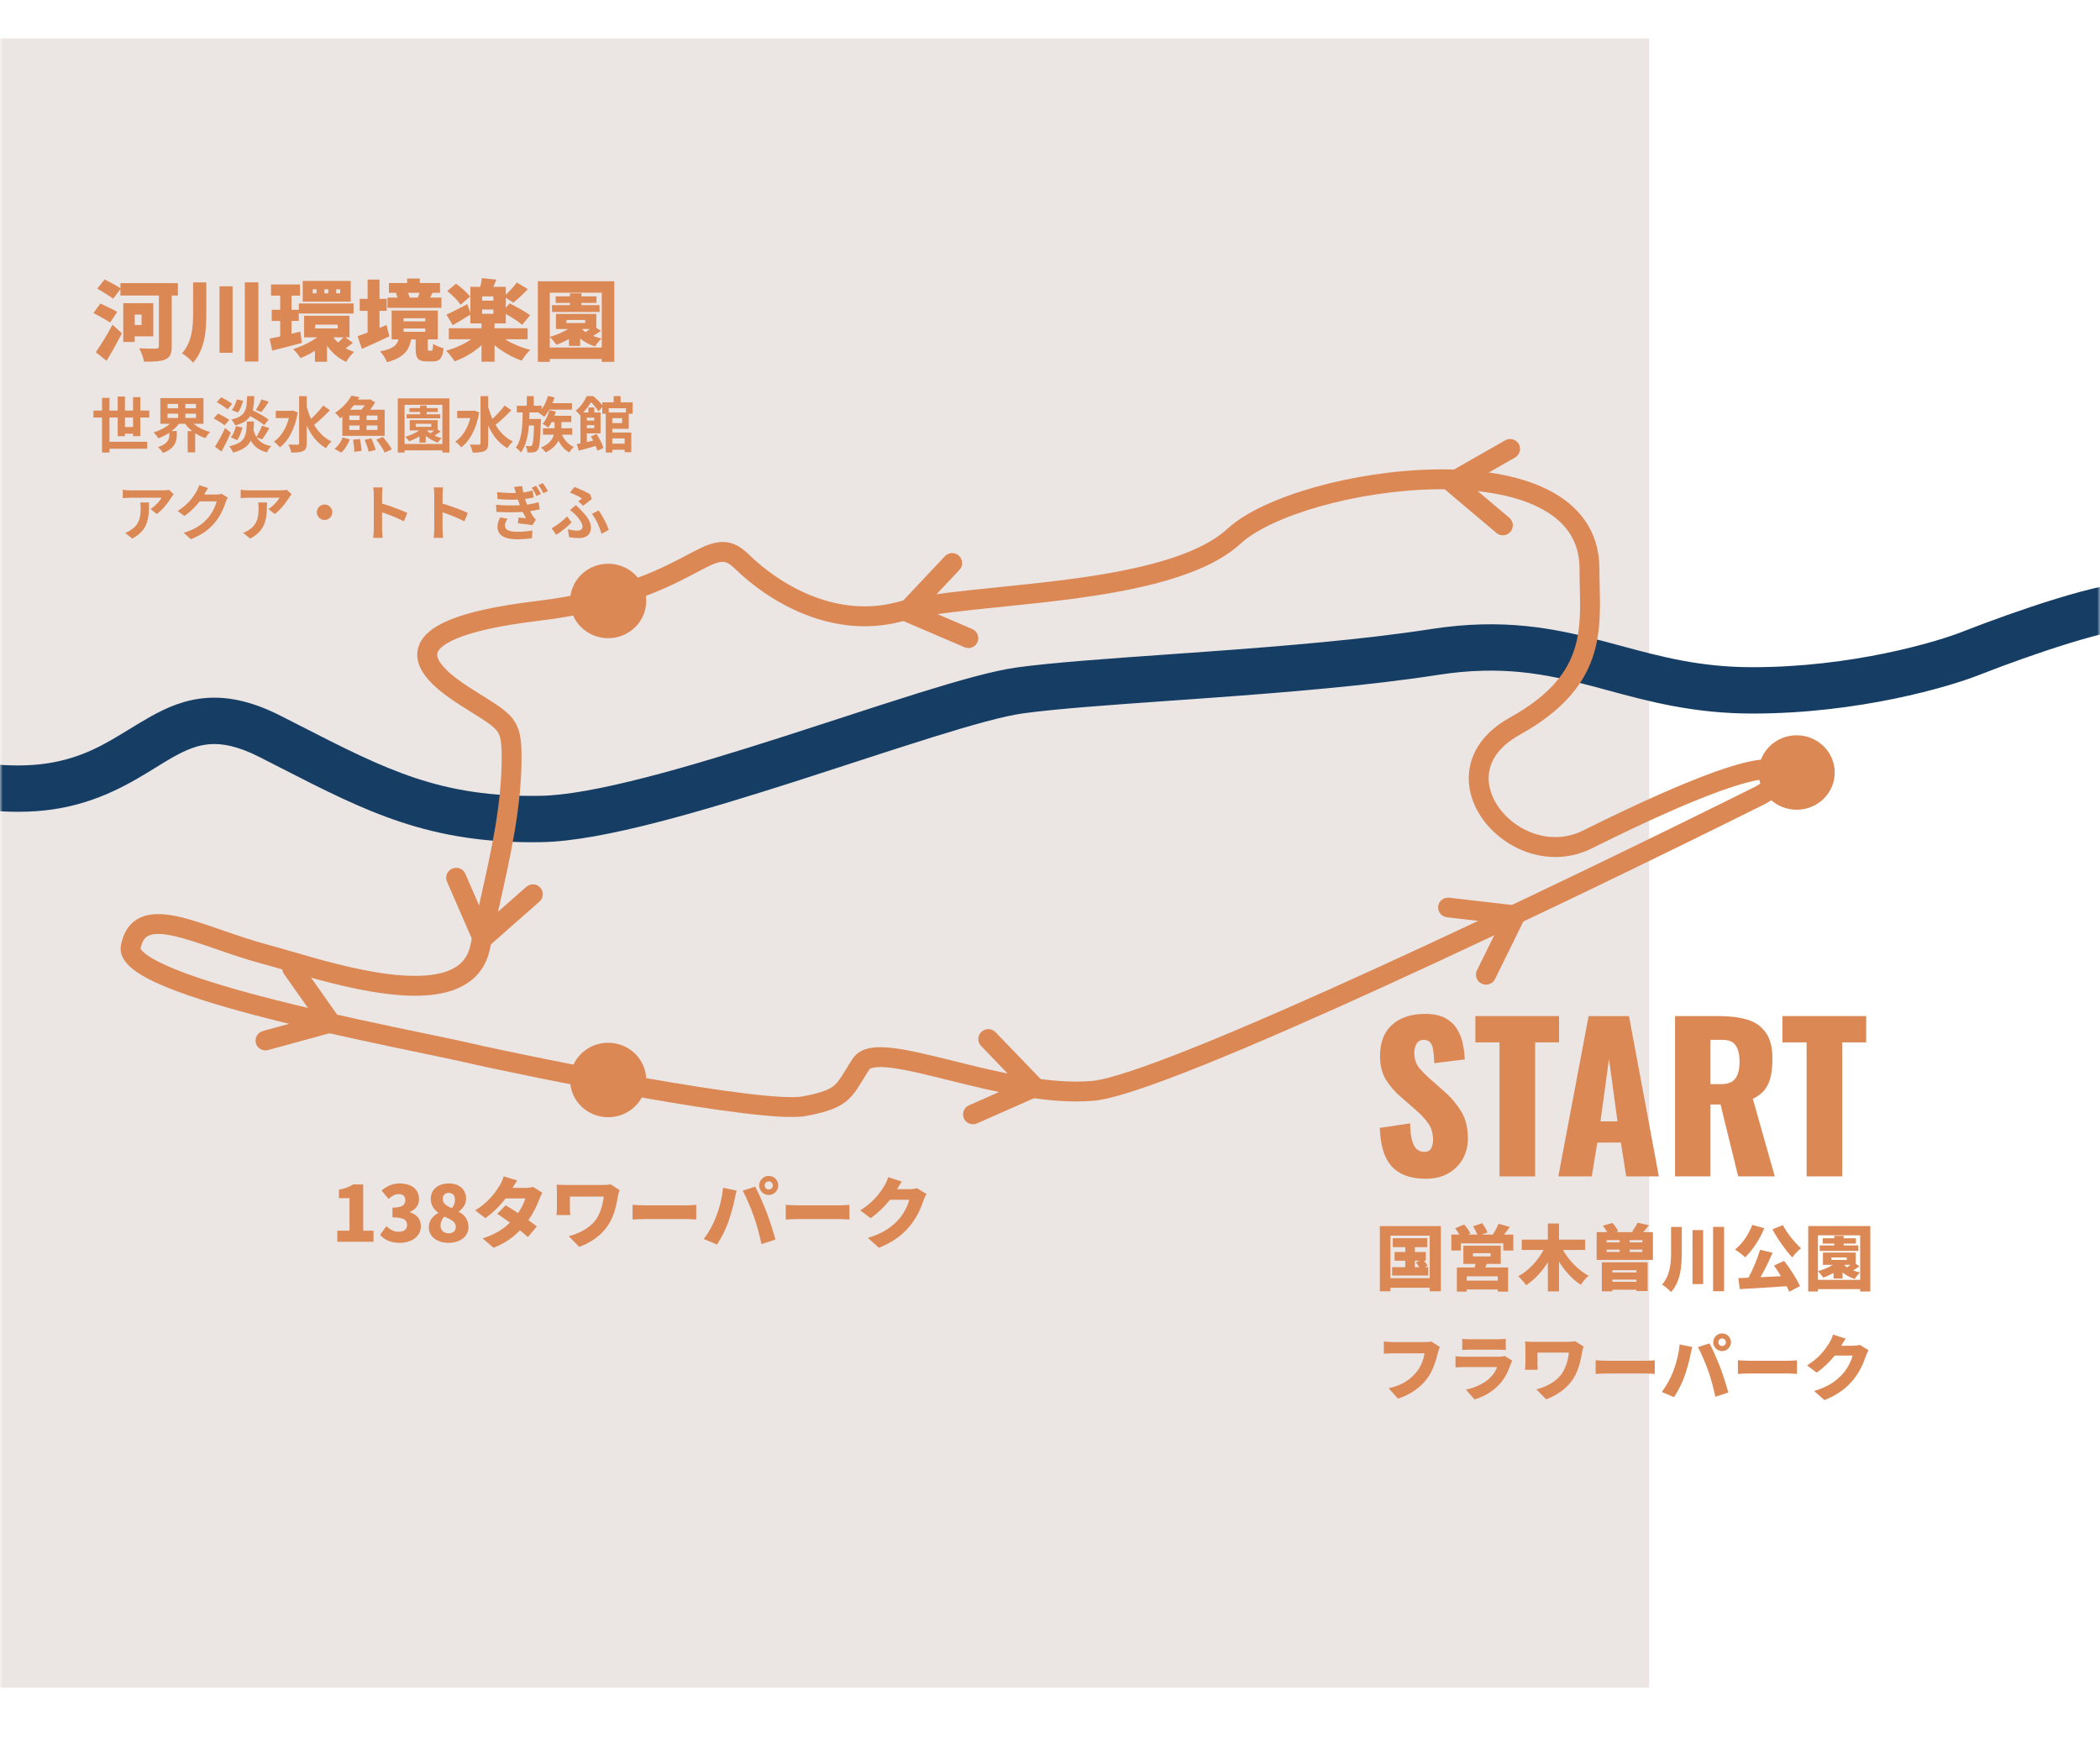 <svg width="382" height="318" viewBox="0 0 382 318" fill="none" xmlns="http://www.w3.org/2000/svg">
<mask id="mask0_97_598" style="mask-type:alpha" maskUnits="userSpaceOnUse" x="0" y="0" width="382" height="318">
<path d="M0 0.5H382V317.5H0V0.5Z" fill="#EBE5E4"/>
</mask>
<g mask="url(#mask0_97_598)">
<path d="M0 7H300V307H0V7Z" fill="#EBE5E4"/>
<path fill-rule="evenodd" clip-rule="evenodd" d="M376.488 116.985C370.756 118.743 364.608 120.987 360.7 122.518C354.513 125.032 337.924 129.801 318.78 129.801C308.065 129.801 299.918 127.594 292.509 125.587C291.431 125.295 290.37 125.007 289.318 124.731C281.098 122.574 273.079 120.974 261.573 122.768C249.059 124.718 233.898 125.95 220.069 126.953C217.527 127.138 215.035 127.314 212.614 127.485C201.732 128.256 192.276 128.925 186.138 129.763C182.704 130.231 176.967 131.819 169.64 134.101C165.218 135.478 160.384 137.053 155.31 138.705C152.054 139.766 148.7 140.859 145.294 141.952C136.64 144.728 127.738 147.476 119.673 149.554C111.688 151.612 104.205 153.099 98.498 153.195C78.122 153.539 66.654 147.666 50.877 139.586C49.688 138.977 48.475 138.356 47.231 137.724C43.256 135.703 40.443 135.223 38.248 135.368C36.023 135.515 33.967 136.33 31.472 137.73C30.541 138.252 29.543 138.869 28.465 139.536C23.967 142.317 18.07 145.964 9.769 147.213C1.51 148.455 -7.711 147.016 -15.641 144.9C-23.63 142.767 -30.722 139.833 -34.896 137.731L-31.104 130.201C-27.421 132.056 -20.87 134.778 -13.466 136.754C-6.003 138.746 1.918 139.868 8.515 138.876C14.947 137.908 19.083 135.373 23.456 132.691C24.714 131.921 25.991 131.138 27.348 130.377C30.299 128.721 33.645 127.223 37.692 126.955C41.77 126.686 46.099 127.69 51.052 130.208C52.243 130.813 53.397 131.404 54.521 131.979C70.364 140.079 80.131 145.073 98.356 144.765C103.005 144.687 109.674 143.424 117.57 141.39C125.386 139.376 134.096 136.69 142.718 133.924C146.038 132.859 149.36 131.777 152.607 130.719C157.733 129.049 162.674 127.44 167.133 126.051C174.348 123.804 180.753 121.988 184.998 121.409C191.437 120.531 201.265 119.836 212.154 119.065C214.546 118.896 216.989 118.724 219.459 118.544C233.308 117.54 248.146 116.328 260.275 114.437C273.411 112.39 282.714 114.282 291.458 116.576C292.577 116.87 293.681 117.168 294.777 117.464C302.178 119.461 309.251 121.37 318.78 121.37C336.75 121.37 352.283 116.843 357.546 114.698L357.573 114.688L357.599 114.677C361.646 113.092 368.016 110.765 374.015 108.925C377.01 108.006 379.982 107.187 382.561 106.646C384.937 106.147 387.615 105.735 389.678 106.071L388.322 114.392C388.325 114.393 388.299 114.388 388.238 114.384C388.177 114.38 388.093 114.377 387.983 114.378C387.759 114.379 387.464 114.395 387.094 114.432C386.346 114.509 385.408 114.663 384.294 114.897C382.066 115.365 379.364 116.103 376.488 116.985Z" fill="#163E64"/>
<path d="M19.384 65.632C20.36 64.032 21.32 62.304 22.168 60.624L20.456 59.072C19.48 60.944 18.264 62.88 17.416 64.064L19.384 65.632ZM21.32 56.736C20.6 56.304 19.128 55.616 18.248 55.216L17 56.944C17.944 57.44 19.368 58.208 20.024 58.672L21.32 56.736ZM25.752 57.216V59.12H24.504V57.216H25.752ZM27.88 61.184V55.152H22.424V62.208H24.504V61.184H27.88ZM32.36 51.504H21.912V52.432C21.208 51.968 19.88 51.264 19.032 50.832L17.704 52.496C18.616 53.04 19.96 53.84 20.584 54.336L21.912 52.592V53.76H28.904V62.96C28.904 63.296 28.76 63.408 28.376 63.424C27.96 63.424 26.488 63.44 25.32 63.344C25.672 63.984 26.104 65.104 26.2 65.792C27.992 65.792 29.224 65.76 30.088 65.376C30.936 64.992 31.24 64.336 31.24 63.008V53.76H32.36V51.504Z" fill="#DB8855"/>
<path d="M35.128 51.376V56.96C35.128 59.552 34.92 62.24 33.112 64.272C33.72 64.64 34.68 65.44 35.128 65.968C37.304 63.504 37.528 60.128 37.528 56.976V51.376H35.128ZM39.928 52.08V64.176H42.312V52.08H39.928ZM44.536 51.36V65.76H47V51.36H44.536Z" fill="#DB8855"/>
<path d="M61.88 53.36H61.16V52.624H61.88V53.36ZM59.72 53.36H59.016V52.624H59.72V53.36ZM57.576 53.36H56.888V52.624H57.576V53.36ZM63.8 51.104H55.064V54.88H63.8V51.104ZM54.36 57.024H64.312V55.2H54.36V57.024ZM54.632 60.32L53.032 60.704V58.384H54.344V56.352H53.032V53.776H54.568V51.744H49.304V53.776H50.968V56.352H49.432V58.384H50.968V61.2C50.264 61.36 49.608 61.488 49.048 61.6L49.512 63.776C51.096 63.376 53.08 62.88 54.904 62.384L54.632 60.32ZM57.336 59.056H61.432V59.744H57.336V59.056ZM62.488 61.36C62.216 61.664 61.832 62.032 61.496 62.32C61.176 62.016 60.888 61.696 60.632 61.36H62.488ZM62.808 61.36H63.576V57.44H55.32V61.36H57.704C56.456 62.256 54.84 63.04 53.32 63.504C53.752 63.904 54.36 64.656 54.648 65.136C55.528 64.8 56.44 64.336 57.288 63.808V65.808H59.48V62.88C60.376 64.16 61.544 65.2 62.968 65.824C63.288 65.264 63.928 64.432 64.408 64.016C63.864 63.84 63.368 63.616 62.888 63.344C63.288 63.072 63.752 62.736 64.2 62.368L62.808 61.36Z" fill="#DB8855"/>
<path d="M76.312 53.264C76.232 53.552 76.104 53.872 76.008 54.128H74.52C74.456 53.872 74.344 53.552 74.216 53.264H76.312ZM80.296 54.128H78.232C78.36 53.888 78.504 53.6 78.68 53.264H80.04V51.488H76.36V50.672H74.072V51.488H70.744V53.264H72.344L72.024 53.328C72.136 53.568 72.232 53.856 72.312 54.128H70.488V56H80.296V54.128ZM70.312 59.12L69.032 59.648V56.544H70.344V54.368H69.032V50.864H66.872V54.368H65.432V56.544H66.872V60.496C66.184 60.752 65.56 60.976 65.048 61.152L65.832 63.472C67.32 62.8 69.16 61.984 70.824 61.184L70.312 59.12ZM73.416 59.76H77.368V60.352H73.416V59.76ZM73.416 57.888H77.368V58.464H73.416V57.888ZM78.056 63.792C77.848 63.792 77.816 63.744 77.816 63.312V61.744H79.64V56.496H71.24V61.744H72.488C72.216 62.752 71.576 63.456 69.144 63.92C69.592 64.368 70.184 65.312 70.392 65.888C73.56 65.04 74.44 63.632 74.776 61.744H75.608V63.344C75.608 65.104 75.944 65.744 77.656 65.744H78.728C79.944 65.744 80.488 65.248 80.696 63.344C80.12 63.216 79.192 62.864 78.792 62.544C78.744 63.632 78.68 63.792 78.472 63.792H78.056Z" fill="#DB8855"/>
<path d="M85.496 53.952C84.984 53.216 83.864 52.256 82.952 51.616L81.352 52.944C82.264 53.664 83.336 54.704 83.784 55.44L85.496 53.952ZM89.752 54.688H87.704V53.92H89.752V54.688ZM87.704 56.304H89.752V57.088H87.704V56.304ZM95.976 61.712V59.712H89.96V58.832H92.008V57.104C93.096 57.728 94.344 58.528 94.984 59.088L96.424 57.344C95.576 56.688 93.848 55.76 92.696 55.184L92.008 55.984V54.16L93.368 55.056C94.152 54.448 95.16 53.52 96.008 52.592L94.008 51.392C93.512 52.096 92.696 52.96 92.008 53.6V52.176H89.752C89.928 51.776 90.104 51.328 90.28 50.864L87.656 50.592C87.608 51.072 87.496 51.648 87.368 52.176H85.56V56.944L85.016 55.328C83.608 56.064 82.184 56.8 81.208 57.232L82.36 59.152C83.336 58.592 84.504 57.888 85.56 57.232V58.832H87.592V59.712H81.64V61.712H85.72C84.456 62.592 82.792 63.344 81.144 63.792C81.64 64.256 82.344 65.152 82.696 65.728C84.472 65.104 86.216 64.064 87.592 62.8V65.792H89.96V62.8C91.4 63.984 93.16 65.008 94.904 65.6C95.24 65.024 95.944 64.112 96.456 63.648C94.84 63.232 93.16 62.528 91.88 61.712H95.976Z" fill="#DB8855"/>
<path d="M105.768 55.104H108.504V53.904H105.768V53.36H103.672V53.904H101.08V55.104H103.672V55.504H100.408V56.752H109.064V55.504H105.768V55.104ZM106.456 58.752H103.032V58.208H106.456V58.752ZM105.992 59.856H107.288C107.048 60.048 106.776 60.24 106.536 60.416C106.296 60.256 106.088 60.096 105.896 59.936L105.992 59.856ZM100.008 63.216V61.296C100.376 61.632 100.968 62.352 101.224 62.72C101.976 62.448 102.744 62.096 103.496 61.68V62.928H105.528V61.584C106.328 62.208 107.256 62.72 108.248 63.024C108.504 62.592 109.032 61.92 109.416 61.584C108.888 61.472 108.376 61.296 107.88 61.104C108.344 60.848 108.84 60.528 109.304 60.176L108.472 59.632V57.104H101.128V59.856H103.352C102.392 60.448 101.192 60.944 100.008 61.28V53.248H109.464V63.216H100.008ZM97.832 51.168V65.824H100.008V65.296H109.464V65.824H111.736V51.168H97.832Z" fill="#DB8855"/>
<path d="M22.731 77.677V75.95H24.205V77.677H22.731ZM25.525 79.338V75.95H27.153V74.685H25.525V72.243H24.205V74.685H22.731V72.133H21.411V74.685H19.915V72.375H18.562V74.685H17V75.95H18.562V82.319H19.915V81.626H26.779V80.361H19.915V75.95H21.411V79.349H22.731V78.898H24.205V79.338H25.525Z" fill="#DB8855"/>
<path d="M30.475 75.246H32.4V76.038H30.475V75.246ZM30.475 73.475H32.4V74.267H30.475V73.475ZM35.645 74.267H33.72V73.475H35.645V74.267ZM35.645 76.038H33.72V75.246H35.645V76.038ZM37.009 77.094V72.419H29.166V77.094H30.915C30.134 77.765 29.045 78.337 27.945 78.656C28.231 78.931 28.616 79.415 28.803 79.734C29.507 79.481 30.178 79.14 30.805 78.711V79.107C30.805 79.811 30.585 80.735 28.748 81.329C29.034 81.582 29.474 82.077 29.65 82.396C31.839 81.593 32.158 80.207 32.158 79.162V78.403H31.223C31.718 78.007 32.18 77.578 32.543 77.094H33.676C34.028 77.589 34.468 78.018 34.963 78.414H34.138V82.286H35.502V78.81C36.074 79.184 36.701 79.481 37.361 79.701C37.559 79.349 37.955 78.843 38.23 78.579C37.097 78.293 36.008 77.754 35.216 77.094H37.009Z" fill="#DB8855"/>
<path d="M47.558 72.65C47.327 73.244 46.887 74.058 46.535 74.586L47.547 74.96C47.932 74.498 48.438 73.772 48.889 73.079L47.558 72.65ZM48.856 76.324C48.207 75.818 46.997 75.136 45.963 74.641C46.161 73.915 46.216 73.068 46.249 72.056H44.951C44.885 74.542 44.731 75.697 42.091 76.324C42.333 76.577 42.674 77.072 42.795 77.391C44.203 77.017 45.028 76.467 45.523 75.697C46.491 76.214 47.514 76.863 48.053 77.336L48.856 76.324ZM43.147 80.075C43.565 79.481 43.928 78.557 44.104 77.765L42.927 77.523C42.74 78.26 42.388 79.096 42.003 79.547L43.147 80.075ZM43.29 75.037C43.686 74.498 44.038 73.64 44.214 72.903L43.081 72.661C42.894 73.376 42.542 74.157 42.168 74.608L43.29 75.037ZM42.223 73.475C41.794 73.101 40.881 72.584 40.232 72.265L39.429 73.156C40.078 73.519 40.98 74.08 41.387 74.476L42.223 73.475ZM41.706 76.39C41.244 76.038 40.32 75.532 39.682 75.224L38.868 76.104C39.528 76.467 40.419 77.006 40.848 77.369L41.706 76.39ZM40.947 77.864C40.364 79.118 39.627 80.46 39.099 81.274L40.287 82.132C40.881 81.076 41.486 79.855 41.981 78.711L40.947 77.864ZM47.69 79.921C48.075 79.426 48.57 78.612 48.999 77.875L47.646 77.435C47.426 78.073 46.997 78.92 46.645 79.492C46.414 79.129 46.238 78.711 46.106 78.249C46.161 77.765 46.183 77.237 46.205 76.676H44.907C44.83 79.316 44.665 80.526 41.673 81.186C41.937 81.461 42.267 81.978 42.388 82.319C44.192 81.857 45.127 81.164 45.622 80.152C46.216 81.219 47.107 81.934 48.559 82.286C48.713 81.945 49.054 81.428 49.34 81.164C48.064 80.933 47.217 80.394 46.689 79.558L47.69 79.921Z" fill="#DB8855"/>
<path d="M53.278 74.685L53.036 74.729H50.165V76.049H52.552C52.057 77.974 51.089 79.481 49.813 80.339C50.143 80.537 50.671 81.065 50.902 81.373C52.453 80.229 53.663 77.996 54.169 75.015L53.278 74.685ZM58.789 73.761C58.228 74.542 57.359 75.477 56.578 76.203C56.259 75.499 56.006 74.762 55.797 73.992V72.056H54.411V80.625C54.411 80.812 54.334 80.889 54.114 80.889C53.883 80.889 53.19 80.9 52.464 80.867C52.673 81.252 52.926 81.912 52.981 82.33C53.982 82.33 54.697 82.275 55.17 82.033C55.621 81.813 55.797 81.417 55.797 80.625V77.38C56.589 79.173 57.7 80.625 59.295 81.527C59.526 81.131 59.977 80.581 60.307 80.306C58.954 79.668 57.92 78.601 57.139 77.281C58.03 76.588 59.13 75.554 60.01 74.619L58.789 73.761Z" fill="#DB8855"/>
<path d="M66.357 73.717C66.181 74.003 65.961 74.289 65.741 74.531H63.673C63.915 74.267 64.157 73.992 64.377 73.717H66.357ZM68.667 76.412H66.676V75.598H68.667V76.412ZM68.667 78.216H66.676V77.402H68.667V78.216ZM63.541 77.402H65.411V78.216H63.541V77.402ZM63.541 75.598H65.411V76.412H63.541V75.598ZM62.276 79.283H69.976V74.531H67.347C67.688 74.091 68.007 73.607 68.227 73.189L67.303 72.628L67.094 72.683H65.114C65.202 72.54 65.29 72.397 65.378 72.254L63.937 71.968C63.365 72.991 62.353 74.201 60.934 75.092C61.231 75.312 61.671 75.785 61.869 76.104C62.012 76.005 62.144 75.906 62.276 75.796V79.283ZM62.078 82.33C62.705 81.769 63.288 80.834 63.629 79.932L62.342 79.591C62.023 80.394 61.429 81.208 60.857 81.659L62.078 82.33ZM64.234 79.976C64.355 80.702 64.443 81.637 64.443 82.187L65.763 82.022C65.752 81.472 65.62 80.57 65.477 79.855L64.234 79.976ZM66.335 80.009C66.632 80.702 66.951 81.615 67.061 82.154L68.337 81.846C68.194 81.285 67.853 80.394 67.534 79.734L66.335 80.009ZM68.447 79.976C69.019 80.702 69.712 81.703 69.976 82.33L71.263 81.747C70.955 81.087 70.218 80.141 69.646 79.481L68.447 79.976Z" fill="#DB8855"/>
<path d="M80.085 75.356H77.61V74.938H79.634V74.234H77.61V73.772H76.422V74.234H74.486V74.938H76.422V75.356H73.969V76.093H80.085V75.356ZM75.619 77.094H78.457V77.644H75.619V77.094ZM77.709 78.304H78.996C78.765 78.48 78.512 78.667 78.281 78.821C78.05 78.667 77.852 78.502 77.676 78.337L77.709 78.304ZM79.601 78.128V76.423H74.53V78.304H76.257C75.553 78.799 74.618 79.195 73.716 79.459C73.936 79.657 74.288 80.075 74.42 80.284C75.047 80.053 75.696 79.745 76.301 79.371V80.515H77.445V79.283C78.072 79.822 78.864 80.262 79.667 80.526C79.799 80.273 80.107 79.888 80.327 79.69C79.887 79.591 79.436 79.426 79.029 79.239C79.392 79.03 79.799 78.766 80.151 78.491L79.601 78.128ZM73.595 80.757V73.64H80.47V80.757H73.595ZM72.363 72.463V82.319H73.595V81.923H80.47V82.319H81.746V72.463H72.363Z" fill="#DB8855"/>
<path d="M86.278 74.685L86.036 74.729H83.165V76.049H85.552C85.057 77.974 84.089 79.481 82.813 80.339C83.143 80.537 83.671 81.065 83.902 81.373C85.453 80.229 86.663 77.996 87.169 75.015L86.278 74.685ZM91.789 73.761C91.228 74.542 90.359 75.477 89.578 76.203C89.259 75.499 89.006 74.762 88.797 73.992V72.056H87.411V80.625C87.411 80.812 87.334 80.889 87.114 80.889C86.883 80.889 86.19 80.9 85.464 80.867C85.673 81.252 85.926 81.912 85.981 82.33C86.982 82.33 87.697 82.275 88.17 82.033C88.621 81.813 88.797 81.417 88.797 80.625V77.38C89.589 79.173 90.7 80.625 92.295 81.527C92.526 81.131 92.977 80.581 93.307 80.306C91.954 79.668 90.92 78.601 90.139 77.281C91.03 76.588 92.13 75.554 93.01 74.619L91.789 73.761Z" fill="#DB8855"/>
<path d="M96.277 76.214C96.288 75.818 96.299 75.422 96.31 75.026H98.081L97.993 75.114C98.29 75.279 98.796 75.62 99.016 75.818C99.324 75.466 99.632 75.015 99.918 74.52H104.043V73.343H100.49C100.633 73.002 100.765 72.639 100.864 72.287L99.676 72.023C99.434 72.903 99.027 73.794 98.521 74.487V73.816H97.091V72.056H95.826V73.816H94.011V75.026H95.078C95.045 77.534 94.946 79.943 93.835 81.417C94.165 81.626 94.55 82.022 94.748 82.33C95.672 81.087 96.046 79.338 96.2 77.402H97.146C97.069 79.855 96.948 80.768 96.772 80.999C96.673 81.131 96.585 81.164 96.442 81.164C96.277 81.164 95.969 81.164 95.617 81.12C95.804 81.45 95.925 81.945 95.947 82.308C96.387 82.33 96.805 82.319 97.08 82.264C97.399 82.22 97.619 82.11 97.839 81.813C98.147 81.395 98.268 80.108 98.389 76.731C98.4 76.566 98.411 76.214 98.411 76.214H96.277ZM104.087 79.074V77.908H102.118V76.775H103.922V75.631H100.864C100.952 75.389 101.04 75.136 101.106 74.883L99.929 74.619C99.698 75.554 99.269 76.489 98.708 77.105C98.994 77.259 99.5 77.578 99.72 77.776C99.94 77.501 100.16 77.149 100.358 76.775H100.875V77.908H98.774V79.074H100.743C100.523 79.888 99.94 80.768 98.411 81.417C98.697 81.637 99.082 82.033 99.247 82.308C100.468 81.703 101.183 80.944 101.601 80.174C102.063 81.098 102.712 81.857 103.559 82.308C103.746 81.989 104.109 81.538 104.384 81.307C103.405 80.889 102.657 80.053 102.228 79.074H104.087Z" fill="#DB8855"/>
<path d="M113.624 79.756V80.713H111.38V79.756H113.624ZM113.866 74.256V75.037H110.731V74.256H113.866ZM113.162 76.962H111.38V76.06H113.162V76.962ZM108.102 75.972V76.5H106.749V75.972H108.102ZM106.749 77.897V77.336H108.102V77.897H106.749ZM114.372 77.996V75.257H115.076V73.189H112.887V72.045H111.633V73.189H109.565V73.717C109.169 73.167 108.476 72.518 107.893 72.056H106.716C106.353 72.914 105.693 73.948 104.703 74.718C104.967 74.883 105.341 75.312 105.506 75.565L105.583 75.499V80.658C105.341 80.702 105.121 80.746 104.923 80.779L105.275 81.978C106.166 81.747 107.277 81.439 108.366 81.12C108.498 81.45 108.597 81.747 108.663 82L109.774 81.494C109.576 80.779 109.037 79.734 108.509 78.942L107.486 79.382C107.629 79.624 107.772 79.877 107.915 80.141C107.519 80.24 107.123 80.328 106.749 80.416V78.832H109.246V75.037H108.102V74.124H107.035V75.037H106.078C106.694 74.41 107.156 73.75 107.497 73.156C108.036 73.651 108.597 74.377 108.861 74.85L109.565 74.036V75.257H110.192V82.319H111.38V81.813H113.624V82.253H114.834V78.678H111.38V77.996H114.372Z" fill="#DB8855"/>
<path d="M31.593 89.915L30.724 89.101C30.515 89.167 29.91 89.2 29.602 89.2H23.673C23.211 89.2 22.749 89.156 22.331 89.09V90.619C22.848 90.575 23.211 90.542 23.673 90.542H29.404C29.118 91.081 28.26 92.049 27.38 92.588L28.524 93.501C29.602 92.731 30.647 91.345 31.164 90.487C31.263 90.322 31.472 90.058 31.593 89.915ZM27.105 91.4H25.51C25.565 91.752 25.587 92.049 25.587 92.39C25.587 94.194 25.323 95.36 23.926 96.328C23.519 96.625 23.123 96.812 22.771 96.933L24.058 97.978C27.05 96.372 27.105 94.128 27.105 91.4Z" fill="#DB8855"/>
<path d="M37.843 88.782L36.237 88.254C36.138 88.628 35.907 89.134 35.742 89.409C35.192 90.355 34.235 91.774 32.31 92.951L33.542 93.864C34.62 93.127 35.577 92.159 36.314 91.202H39.405C39.229 92.027 38.591 93.347 37.843 94.205C36.886 95.294 35.665 96.251 33.41 96.922L34.708 98.088C36.776 97.274 38.107 96.262 39.152 94.986C40.142 93.754 40.769 92.291 41.066 91.312C41.154 91.037 41.308 90.729 41.429 90.52L40.307 89.827C40.054 89.904 39.691 89.959 39.35 89.959H37.139C37.15 89.937 37.161 89.926 37.172 89.904C37.304 89.662 37.59 89.167 37.843 88.782Z" fill="#DB8855"/>
<path d="M53.045 89.915L52.176 89.101C51.967 89.167 51.362 89.2 51.054 89.2H45.125C44.663 89.2 44.201 89.156 43.783 89.09V90.619C44.3 90.575 44.663 90.542 45.125 90.542H50.856C50.57 91.081 49.712 92.049 48.832 92.588L49.976 93.501C51.054 92.731 52.099 91.345 52.616 90.487C52.715 90.322 52.924 90.058 53.045 89.915ZM48.557 91.4H46.962C47.017 91.752 47.039 92.049 47.039 92.39C47.039 94.194 46.775 95.36 45.378 96.328C44.971 96.625 44.575 96.812 44.223 96.933L45.51 97.978C48.502 96.372 48.557 94.128 48.557 91.4Z" fill="#DB8855"/>
<path d="M59.04 91.774C58.27 91.774 57.632 92.412 57.632 93.182C57.632 93.952 58.27 94.59 59.04 94.59C59.81 94.59 60.448 93.952 60.448 93.182C60.448 92.412 59.81 91.774 59.04 91.774Z" fill="#DB8855"/>
<path d="M67.994 96.306C67.994 96.746 67.95 97.406 67.884 97.846H69.6C69.556 97.395 69.501 96.625 69.501 96.306V93.193C70.689 93.6 72.339 94.238 73.472 94.832L74.099 93.314C73.087 92.819 70.975 92.038 69.501 91.609V89.981C69.501 89.53 69.556 89.046 69.6 88.661H67.884C67.961 89.046 67.994 89.596 67.994 89.981V96.306Z" fill="#DB8855"/>
<path d="M78.994 96.306C78.994 96.746 78.95 97.406 78.884 97.846H80.6C80.556 97.395 80.501 96.625 80.501 96.306V93.193C81.689 93.6 83.339 94.238 84.472 94.832L85.099 93.314C84.087 92.819 81.975 92.038 80.501 91.609V89.981C80.501 89.53 80.556 89.046 80.6 88.661H78.884C78.961 89.046 78.994 89.596 78.994 89.981V96.306Z" fill="#DB8855"/>
<path d="M97.535 88.375L96.721 88.716C97.062 89.2 97.293 89.64 97.579 90.234L98.404 89.871C98.195 89.431 97.799 88.771 97.535 88.375ZM98.745 87.88L97.942 88.243C98.305 88.727 98.547 89.134 98.844 89.728L99.669 89.332C99.438 88.914 99.031 88.265 98.745 87.88ZM90.231 91.818L90.308 93.116C91.969 93.215 93.74 93.215 95.082 93.127C95.269 93.501 95.467 93.886 95.698 94.271C95.379 94.238 94.774 94.183 94.323 94.139L94.213 95.195C95.005 95.272 96.204 95.415 96.82 95.536L97.48 94.535C97.282 94.348 97.139 94.183 96.985 93.963C96.798 93.677 96.6 93.336 96.424 92.984C97.084 92.896 97.678 92.775 98.184 92.643L97.964 91.345C97.425 91.499 96.765 91.686 95.863 91.796C95.797 91.62 95.731 91.444 95.676 91.29C95.621 91.125 95.566 90.949 95.511 90.773C96.138 90.696 96.644 90.586 97.062 90.487L96.886 89.222C96.457 89.354 95.885 89.497 95.192 89.585C95.104 89.211 95.038 88.815 94.983 88.419L93.509 88.584C93.641 88.958 93.762 89.321 93.861 89.673C92.86 89.706 91.738 89.662 90.429 89.519L90.506 90.773C91.892 90.905 93.168 90.927 94.213 90.872C94.279 91.07 94.345 91.279 94.433 91.532C94.477 91.653 94.521 91.785 94.565 91.906C93.355 91.983 91.87 91.972 90.231 91.818ZM92.343 94.37L90.979 94.117C90.726 94.634 90.484 95.173 90.495 95.888C90.528 97.45 91.892 98.099 94.092 98.099C94.994 98.099 95.995 98.022 96.765 97.901L96.842 96.493C96.061 96.658 95.115 96.735 94.081 96.735C92.629 96.735 91.859 96.405 91.859 95.591C91.859 95.118 92.079 94.733 92.343 94.37Z" fill="#DB8855"/>
<path d="M105.18 91.191L106.071 91.994C106.511 91.686 107.358 91.004 107.655 90.762L107.325 89.904C106.577 89.442 105.4 88.936 104.487 88.595L103.673 89.607C104.509 89.904 105.4 90.366 105.873 90.685C105.719 90.806 105.444 91.004 105.18 91.191ZM103.31 96.262L103.519 97.714C104.058 97.802 104.685 97.879 105.301 97.879C106.434 97.879 107.49 97.439 107.49 95.965C107.49 94.942 106.841 93.963 105.653 92.775C105.378 92.478 105.092 92.214 104.762 91.884L103.684 92.786C104.058 93.061 104.421 93.38 104.707 93.655C105.202 94.15 105.961 95.14 105.961 95.8C105.961 96.317 105.565 96.526 105.004 96.526C104.476 96.526 103.915 96.438 103.31 96.262ZM109.404 97.109L110.735 96.394C110.405 95.371 109.547 93.688 108.865 92.852L107.677 93.479C108.414 94.403 109.14 96.009 109.404 97.109ZM103.981 95.019L103.145 93.941C102.496 94.656 101.297 95.591 100.34 96.097L101.176 97.285C102.353 96.559 103.365 95.679 103.981 95.019Z" fill="#DB8855"/>
<path d="M61.363 225.889H67.943V223.873H66.067V215.459H64.233C63.505 215.921 62.777 216.201 61.657 216.411V217.951H63.575V223.873H61.363V225.889Z" fill="#DB8855"/>
<path d="M72.709 226.085C74.781 226.085 76.558 224.993 76.558 223.047C76.558 221.703 75.704 220.863 74.556 220.513V220.443C75.662 219.995 76.222 219.183 76.222 218.147C76.222 216.285 74.808 215.277 72.653 215.277C71.421 215.277 70.385 215.753 69.418 216.565L70.678 218.091C71.308 217.531 71.841 217.223 72.54 217.223C73.311 217.223 73.731 217.615 73.731 218.329C73.731 219.155 73.171 219.687 71.392 219.687V221.451C73.576 221.451 74.052 221.983 74.052 222.879C74.052 223.663 73.422 224.069 72.457 224.069C71.644 224.069 70.916 223.649 70.287 223.061L69.138 224.629C69.894 225.511 71.056 226.085 72.709 226.085Z" fill="#DB8855"/>
<path d="M81.576 226.085C83.76 226.085 85.216 224.867 85.216 223.257C85.216 221.829 84.46 220.961 83.466 220.443V220.373C84.18 219.883 84.782 219.057 84.782 218.063C84.782 216.369 83.536 215.277 81.66 215.277C79.742 215.277 78.356 216.355 78.356 218.091C78.356 219.197 78.902 219.995 79.714 220.597V220.667C78.748 221.171 78.006 221.997 78.006 223.299C78.006 224.951 79.532 226.085 81.576 226.085ZM82.206 219.771C81.184 219.365 80.54 218.917 80.54 218.091C80.54 217.349 81.03 216.999 81.604 216.999C82.332 216.999 82.766 217.475 82.766 218.231C82.766 218.763 82.598 219.295 82.206 219.771ZM81.632 224.349C80.82 224.349 80.134 223.859 80.134 223.005C80.134 222.347 80.414 221.717 80.834 221.311C82.108 221.857 82.906 222.249 82.906 223.159C82.906 223.985 82.36 224.349 81.632 224.349Z" fill="#DB8855"/>
<path d="M94.083 214.745L91.633 213.989C91.479 214.535 91.143 215.263 90.891 215.655C90.149 216.831 88.931 218.651 86.453 220.177L88.287 221.591C89.603 220.681 90.947 219.337 91.969 218.007H95.567C95.385 218.735 94.853 219.771 94.237 220.667C93.425 220.135 92.613 219.631 91.969 219.253L90.457 220.807C91.087 221.213 91.913 221.787 92.753 222.403C91.675 223.467 90.205 224.517 87.797 225.273L89.771 226.981C91.843 226.183 93.383 225.049 94.587 223.803C95.161 224.265 95.665 224.699 96.029 225.035L97.653 223.103C97.261 222.795 96.715 222.389 96.113 221.955C97.079 220.583 97.751 219.155 98.115 218.119C98.269 217.699 98.479 217.279 98.661 216.971L96.953 215.907C96.589 216.019 96.029 216.089 95.567 216.089H93.243C93.453 215.725 93.775 215.179 94.083 214.745Z" fill="#DB8855"/>
<path d="M112.703 216.481L111.065 215.445C110.617 215.529 110.057 215.557 109.483 215.557H103.071C102.399 215.557 101.713 215.529 101.237 215.501C101.279 215.907 101.307 216.397 101.307 216.803V219.743C101.307 220.177 101.265 220.555 101.223 221.031H103.729C103.673 220.541 103.673 219.953 103.673 219.743V217.671H109.819C109.679 219.099 109.231 220.527 108.573 221.605C107.495 223.327 105.241 224.447 103.463 224.867L105.367 226.813C107.607 226.001 109.511 224.615 110.687 222.767C111.821 221.003 112.157 218.945 112.409 217.587C112.451 217.363 112.605 216.733 112.703 216.481Z" fill="#DB8855"/>
<path d="M115.069 219.169V221.843C115.643 221.801 116.693 221.759 117.491 221.759H124.925C125.499 221.759 126.283 221.829 126.647 221.843V219.169C126.241 219.197 125.555 219.267 124.925 219.267H117.491C116.805 219.267 115.629 219.211 115.069 219.169Z" fill="#DB8855"/>
<path d="M139.096 215.641C139.096 215.235 139.432 214.899 139.838 214.899C140.244 214.899 140.58 215.235 140.58 215.641C140.58 216.047 140.244 216.383 139.838 216.383C139.432 216.383 139.096 216.047 139.096 215.641ZM138.102 215.641C138.102 216.593 138.886 217.377 139.838 217.377C140.79 217.377 141.574 216.593 141.574 215.641C141.574 214.689 140.79 213.905 139.838 213.905C138.886 213.905 138.102 214.689 138.102 215.641ZM130.22 221.451C129.73 222.725 128.89 224.251 128.022 225.385L130.416 226.393C131.116 225.385 131.984 223.705 132.474 222.305C132.908 221.073 133.426 219.239 133.622 218.189C133.678 217.867 133.874 217.027 134 216.579L131.522 216.061C131.354 217.937 130.85 219.827 130.22 221.451ZM137.136 221.297C137.682 222.823 138.116 224.517 138.522 226.309L141.056 225.483C140.664 224.027 139.922 221.745 139.46 220.541C138.97 219.267 137.976 216.985 137.374 215.865L135.106 216.593C135.694 217.671 136.618 219.813 137.136 221.297Z" fill="#DB8855"/>
<path d="M142.932 219.169V221.843C143.506 221.801 144.556 221.759 145.354 221.759H152.788C153.362 221.759 154.146 221.829 154.51 221.843V219.169C154.104 219.197 153.418 219.267 152.788 219.267H145.354C144.668 219.267 143.492 219.211 142.932 219.169Z" fill="#DB8855"/>
<path d="M164.044 214.941L161.566 214.129C161.412 214.675 161.076 215.403 160.824 215.795C160.082 216.971 158.948 218.651 156.47 220.177L158.374 221.591C159.662 220.695 160.908 219.491 161.902 218.245H165.388C165.206 219.155 164.422 220.765 163.54 221.745C162.35 223.075 160.894 224.265 157.87 225.189L159.886 226.981C162.518 225.903 164.212 224.615 165.57 222.949C166.858 221.367 167.614 219.519 167.992 218.357C168.132 217.937 168.356 217.517 168.538 217.209L166.816 216.145C166.452 216.257 165.892 216.327 165.43 216.327H163.176C163.386 215.963 163.722 215.389 164.044 214.941Z" fill="#DB8855"/>
<path fill-rule="evenodd" clip-rule="evenodd" d="M240.13 92.109C233.586 93.957 228.386 96.396 225.714 98.855C222.373 101.93 217.524 104.056 212.147 105.612C206.739 107.177 200.607 108.217 194.546 109.007C190.242 109.568 185.923 110.009 181.904 110.419C180.27 110.586 178.687 110.748 177.173 110.91C171.865 111.481 167.493 112.058 164.634 112.88C151.57 116.636 139.849 109.48 133.586 103.357C132.943 102.729 132.463 102.442 132.094 102.311C131.753 102.191 131.394 102.163 130.905 102.26C130.376 102.366 129.727 102.611 128.838 103.037C128.179 103.354 127.464 103.732 126.626 104.175C126.33 104.331 126.018 104.496 125.688 104.669C120.642 107.315 112.662 111.158 97.923 112.937C90.748 113.803 86.071 114.915 83.176 116.104C80.186 117.334 79.615 118.421 79.534 118.906C79.442 119.449 79.745 120.368 81.066 121.711C82.305 122.971 84.058 124.213 85.819 125.332C86.476 125.749 87.096 126.137 87.674 126.499C88.62 127.09 89.452 127.611 90.149 128.075C91.283 128.831 92.259 129.565 93.007 130.437C94.634 132.333 94.872 134.518 94.872 137.681C94.872 146.744 92.923 155.434 90.904 164.439C90.3 167.128 89.691 169.846 89.125 172.611C88.272 176.778 85.499 179.161 81.944 180.279C78.515 181.357 74.295 181.296 70.1 180.762C63.672 179.943 56.703 177.911 51.794 176.479C50.305 176.044 49.005 175.665 47.967 175.392C44.944 174.596 41.988 173.573 39.288 172.639L39.179 172.601C36.412 171.644 33.959 170.8 31.842 170.312C29.674 169.812 28.2 169.775 27.259 170.109C26.548 170.361 25.894 170.911 25.566 172.536C25.588 172.604 25.727 172.961 26.618 173.625C27.722 174.448 29.485 175.354 31.834 176.308C36.502 178.203 43.036 180.11 50.045 181.888C59.789 184.359 70.199 186.523 77.571 188.056C80.834 188.734 83.502 189.289 85.255 189.692C91.295 191.081 104.746 193.868 117.62 196.133C124.057 197.266 130.327 198.263 135.443 198.891C138.003 199.205 140.253 199.423 142.079 199.521C143.95 199.621 145.237 199.586 145.947 199.453C149.657 198.763 150.999 198.131 151.849 197.36C152.293 196.957 152.681 196.443 153.191 195.643C153.358 195.381 153.556 195.059 153.778 194.697C154.165 194.066 154.625 193.315 155.125 192.555C155.91 191.361 157.177 190.84 158.386 190.631C159.596 190.422 161.005 190.475 162.48 190.652C165.434 191.007 169.185 191.935 173.186 192.929L173.239 192.943C181.394 194.969 190.785 197.302 198.623 196.636C200.033 196.516 202.437 195.908 205.764 194.806C209.043 193.719 213.082 192.2 217.697 190.342C226.926 186.628 238.383 181.591 250.543 176.035C274.857 164.925 301.909 151.771 319.397 143.047C320.022 142.735 320.665 142.225 321.121 141.736C320.583 141.767 319.844 141.869 318.857 142.089C317.337 142.427 315.332 143.021 312.735 143.964C307.541 145.848 300.086 149.084 289.581 154.312C282.016 158.078 273.878 154.644 269.86 149.213C267.825 146.465 266.715 143.046 267.359 139.591C268.01 136.095 270.394 132.898 274.684 130.515C282.221 126.328 285.241 122.011 286.508 117.74C287.542 114.255 287.463 110.743 287.377 106.88C287.352 105.772 287.327 104.635 287.327 103.462C287.327 98.178 284.559 94.616 279.908 92.29C275.151 89.912 268.524 88.91 261.323 89.005C254.158 89.1 246.608 90.281 240.13 92.109ZM322.131 141.794C322.13 141.795 322.122 141.792 322.107 141.786C322.124 141.791 322.131 141.794 322.131 141.794ZM321.684 140.943C321.688 140.924 321.692 140.913 321.693 140.913C321.694 140.913 321.692 140.922 321.684 140.943ZM281.524 89.058C287.123 91.858 290.94 96.525 290.94 103.462C290.94 104.442 290.964 105.452 290.989 106.482C291.082 110.429 291.183 114.684 289.972 118.768C288.381 124.131 284.615 129.131 276.438 133.673C272.871 135.655 271.324 138.039 270.911 140.253C270.491 142.509 271.185 144.93 272.764 147.064C275.972 151.399 282.299 153.901 287.971 151.077C298.538 145.818 306.128 142.517 311.503 140.567C314.19 139.592 316.351 138.945 318.072 138.562C319.765 138.185 321.143 138.038 322.219 138.148C323.236 138.252 324.52 138.662 325.071 139.942C325.576 141.114 325.109 142.248 324.749 142.883C323.973 144.253 322.42 145.577 321.01 146.281C303.498 155.016 276.407 168.189 252.044 179.321C239.865 184.886 228.35 189.949 219.047 193.694C214.397 195.566 210.28 197.116 206.9 198.236C203.567 199.34 200.805 200.077 198.929 200.236C190.49 200.954 180.622 198.501 172.691 196.53L172.314 196.436C168.235 195.422 164.731 194.561 162.049 194.24C160.707 194.078 159.702 194.071 159.002 194.192C158.302 194.313 158.162 194.513 158.144 194.54C157.65 195.291 157.283 195.891 156.936 196.46C156.705 196.837 156.483 197.201 156.238 197.585C155.677 198.465 155.083 199.304 154.277 200.036C152.626 201.535 150.398 202.3 146.608 203.006C145.443 203.223 143.784 203.231 141.886 203.129C139.945 203.025 137.605 202.796 135.004 202.477C129.797 201.839 123.457 200.829 116.994 199.692C104.065 197.417 90.552 194.618 84.445 193.213C82.806 192.837 80.226 192.3 77.035 191.636C69.641 190.098 58.97 187.879 49.157 185.39C42.114 183.604 35.382 181.649 30.475 179.656C28.037 178.666 25.934 177.622 24.459 176.522C23.133 175.534 21.607 173.965 22.007 171.904C22.516 169.285 23.859 167.482 26.05 166.704C28.02 166.005 30.363 166.263 32.654 166.791C34.997 167.331 37.646 168.247 40.361 169.187L40.415 169.206C43.15 170.152 45.997 171.137 48.887 171.898C50.06 172.207 51.465 172.616 53.037 173.074C57.936 174.502 64.448 176.4 70.556 177.178C74.585 177.691 78.181 177.674 80.861 176.832C83.415 176.029 85.045 174.528 85.585 171.886C86.184 168.959 86.816 166.138 87.432 163.389C89.43 154.472 91.259 146.306 91.259 137.681C91.259 134.558 90.96 133.6 90.265 132.79C89.853 132.31 89.221 131.799 88.145 131.082C87.484 130.642 86.731 130.171 85.829 129.607C85.246 129.242 84.602 128.839 83.881 128.381C82.07 127.23 80.029 125.81 78.489 124.244C77.031 122.761 75.57 120.69 75.97 118.308C76.38 115.869 78.555 114.098 81.803 112.763C85.146 111.388 90.202 110.23 97.49 109.35C111.68 107.637 119.235 103.973 124.01 101.469C124.306 101.314 124.597 101.16 124.882 101.009C125.742 100.555 126.547 100.129 127.275 99.78C128.247 99.313 129.222 98.911 130.199 98.717C131.217 98.514 132.248 98.533 133.299 98.905C134.322 99.266 135.237 99.918 136.112 100.773C141.992 106.522 152.413 112.634 163.635 109.407C166.847 108.484 171.537 107.882 176.787 107.318C178.338 107.151 179.945 106.987 181.591 106.819C185.592 106.411 189.828 105.978 194.079 105.424C200.072 104.643 205.994 103.631 211.143 102.141C216.324 100.642 220.537 98.709 223.267 96.197C226.578 93.15 232.45 90.523 239.148 88.632C245.913 86.722 253.776 85.492 261.275 85.392C268.739 85.293 276.029 86.311 281.524 89.058Z" fill="#DB8855"/>
<path fill-rule="evenodd" clip-rule="evenodd" d="M163.123 111.621C163 111.044 163.166 110.446 163.568 110.019L171.886 101.175C172.567 100.451 173.712 100.419 174.444 101.104C175.176 101.788 175.218 102.929 174.537 103.653L167.98 110.624L176.851 114.427C177.772 114.822 178.204 115.883 177.815 116.798C177.426 117.712 176.365 118.133 175.444 117.738L164.189 112.913C163.645 112.68 163.247 112.197 163.123 111.621Z" fill="#DB8855"/>
<path fill-rule="evenodd" clip-rule="evenodd" d="M87.394 172.477C86.83 172.355 86.36 171.971 86.131 171.445L81.314 160.391C80.918 159.481 81.34 158.416 82.257 158.013C83.175 157.61 84.241 158.021 84.637 158.932L88.468 167.724L95.732 161.329C96.485 160.667 97.628 160.733 98.287 161.476C98.945 162.22 98.869 163.36 98.117 164.022L88.984 172.061C88.549 172.444 87.958 172.599 87.394 172.477Z" fill="#DB8855"/>
<path fill-rule="evenodd" clip-rule="evenodd" d="M189.965 198.098C189.849 198.676 189.456 199.163 188.915 199.403L177.72 204.357C176.804 204.763 175.737 204.354 175.338 203.444C174.938 202.534 175.357 201.468 176.273 201.062L185.097 197.157L178.457 190.263C177.768 189.547 177.795 188.405 178.519 187.712C179.243 187.02 180.388 187.038 181.077 187.754L189.502 196.501C189.909 196.924 190.082 197.52 189.965 198.098Z" fill="#DB8855"/>
<path fill-rule="evenodd" clip-rule="evenodd" d="M277.219 165.642C277.507 166.154 277.525 166.769 277.268 167.291L271.943 178.119C271.506 179.006 270.418 179.37 269.512 178.931C268.606 178.493 268.225 177.418 268.661 176.531L272.867 167.98L263.229 166.863C262.229 166.747 261.506 165.857 261.613 164.874C261.721 163.891 262.619 163.188 263.619 163.304L275.822 164.717C276.41 164.785 276.931 165.13 277.219 165.642Z" fill="#DB8855"/>
<path fill-rule="evenodd" clip-rule="evenodd" d="M262.282 87.556C262.337 86.969 262.676 86.445 263.19 86.151L273.804 80.097C274.672 79.602 275.775 79.902 276.268 80.768C276.76 81.633 276.455 82.737 275.586 83.232L267.223 88.003L274.551 94.191C275.312 94.833 275.405 95.972 274.759 96.735C274.113 97.498 272.972 97.596 272.212 96.953L262.911 89.1C262.461 88.72 262.226 88.144 262.282 87.556Z" fill="#DB8855"/>
<path fill-rule="evenodd" clip-rule="evenodd" d="M61.836 186.647C61.632 187.199 61.17 187.621 60.598 187.777L48.763 191.012C47.794 191.276 46.8 190.715 46.544 189.758C46.287 188.801 46.865 187.81 47.834 187.545L57.17 184.994L51.673 177.187C51.103 176.377 51.308 175.255 52.133 174.68C52.957 174.106 54.087 174.297 54.658 175.108L61.626 185.004C61.962 185.482 62.041 186.095 61.836 186.647Z" fill="#DB8855"/>
<path d="M117.552 109.322C117.552 113.061 114.452 116.093 110.627 116.093C106.802 116.093 103.702 113.061 103.702 109.322C103.702 105.582 106.802 102.551 110.627 102.551C114.452 102.551 117.552 105.582 117.552 109.322Z" fill="#DB8855"/>
<path d="M333.745 140.527C333.745 144.266 330.645 147.298 326.82 147.298C322.995 147.298 319.895 144.266 319.895 140.527C319.895 136.787 322.995 133.756 326.82 133.756C330.645 133.756 333.745 136.787 333.745 140.527Z" fill="#DB8855"/>
<path d="M117.552 196.46C117.552 200.2 114.452 203.231 110.627 203.231C106.802 203.231 103.702 200.2 103.702 196.46C103.702 192.721 106.802 189.689 110.627 189.689C114.452 189.689 117.552 192.721 117.552 196.46Z" fill="#DB8855"/>
<path d="M259.388 214.426C257.564 214.426 256.04 214.102 254.816 213.454C253.592 212.806 252.668 211.81 252.044 210.466C251.42 209.098 251.072 207.334 251 205.174L256.508 204.346C256.532 205.594 256.64 206.602 256.832 207.37C257.048 208.138 257.336 208.69 257.696 209.026C258.08 209.362 258.536 209.53 259.064 209.53C259.736 209.53 260.168 209.302 260.36 208.846C260.576 208.39 260.684 207.91 260.684 207.406C260.684 206.206 260.396 205.198 259.82 204.382C259.244 203.542 258.464 202.702 257.48 201.862L254.96 199.666C253.856 198.73 252.92 197.674 252.152 196.498C251.408 195.298 251.036 193.822 251.036 192.07C251.036 189.598 251.768 187.714 253.232 186.418C254.696 185.098 256.688 184.438 259.208 184.438C260.768 184.438 262.016 184.702 262.952 185.23C263.912 185.758 264.632 186.454 265.112 187.318C265.616 188.158 265.952 189.058 266.12 190.018C266.312 190.954 266.42 191.854 266.444 192.718L260.9 193.402C260.876 192.538 260.816 191.794 260.72 191.17C260.648 190.522 260.48 190.03 260.216 189.694C259.952 189.334 259.544 189.154 258.992 189.154C258.392 189.154 257.948 189.406 257.66 189.91C257.396 190.414 257.264 190.918 257.264 191.422C257.264 192.502 257.516 193.39 258.02 194.086C258.548 194.758 259.232 195.466 260.072 196.21L262.484 198.334C263.756 199.414 264.824 200.638 265.688 202.006C266.576 203.374 267.02 205.066 267.02 207.082C267.02 208.45 266.708 209.698 266.084 210.826C265.46 211.93 264.572 212.806 263.42 213.454C262.292 214.102 260.948 214.426 259.388 214.426Z" fill="#DB8855"/>
<path d="M272.768 213.994V189.622H268.376V184.834H283.604V189.622H279.248V213.994H272.768Z" fill="#DB8855"/>
<path d="M283.467 213.994L288.975 184.834H296.319L301.755 213.994H295.815L294.843 207.838H290.559L289.551 213.994H283.467ZM291.135 203.986H294.231L292.683 192.61L291.135 203.986Z" fill="#DB8855"/>
<path d="M304.699 213.994V184.834H312.727C314.695 184.834 316.399 185.05 317.839 185.482C319.279 185.914 320.395 186.694 321.187 187.822C322.003 188.926 322.411 190.498 322.411 192.538C322.411 193.738 322.315 194.806 322.123 195.742C321.931 196.678 321.571 197.494 321.043 198.19C320.539 198.862 319.807 199.426 318.847 199.882L322.843 213.994H316.183L312.979 200.926H311.143V213.994H304.699ZM311.143 197.218H312.943C313.855 197.218 314.563 197.062 315.067 196.75C315.571 196.414 315.919 195.946 316.111 195.346C316.327 194.722 316.435 193.978 316.435 193.114C316.435 191.866 316.207 190.894 315.751 190.198C315.295 189.502 314.455 189.154 313.231 189.154H311.143V197.218Z" fill="#DB8855"/>
<path d="M328.631 213.994V189.622H324.239V184.834H339.467V189.622H335.111V213.994H328.631Z" fill="#DB8855"/>
<path d="M257.37 229.329H258.189L257.565 229.654C257.773 229.914 258.007 230.226 258.202 230.512H257.37V229.329ZM259.164 230.512L259.684 230.226C259.541 229.979 259.268 229.641 259.008 229.329H259.359V227.756H257.37V226.872H259.619V225.234H253.353V226.872H255.628V227.756H253.678V229.329H255.628V230.512H253.236V232.033H259.801V230.512H259.164ZM252.924 232.514V224.766H260.074V232.514H252.924ZM251 223.037V234.893H252.924V234.256H260.074V234.893H262.102V223.037H251Z" fill="#DB8855"/>
<path d="M272.45 232.956H266.808V232.176H272.45V232.956ZM267.939 227.964H271.15V228.562H267.939V227.964ZM272.996 229.914V226.612H266.197V229.914H268.407C268.368 230.122 268.316 230.343 268.264 230.564H265.014V234.958H266.808V234.568H272.45V234.958H274.335V230.564H270.162C270.266 230.356 270.37 230.148 270.461 229.914H272.996ZM273.581 224.584C273.906 224.181 274.27 223.7 274.647 223.206L272.593 222.608C272.359 223.219 271.93 224.025 271.54 224.584H269.512L270.591 224.194C270.409 223.726 269.98 223.011 269.629 222.504L267.965 223.076C268.251 223.531 268.563 224.129 268.745 224.584H267.016L267.471 224.389C267.263 223.908 266.769 223.232 266.34 222.751L264.702 223.44C264.962 223.778 265.248 224.207 265.469 224.584H264.013V227.483H265.729V226.17H273.464V227.483H275.284V224.584H273.581Z" fill="#DB8855"/>
<path d="M288.349 227.379V225.507H283.591V222.569H281.563V225.507H276.818V227.379H280.77C279.756 229.316 278.079 231.136 276.181 232.163C276.623 232.553 277.273 233.307 277.598 233.788C279.158 232.787 280.497 231.318 281.563 229.602V234.919H283.591V229.511C284.67 231.227 286.022 232.722 287.556 233.723C287.868 233.203 288.518 232.449 288.973 232.072C287.101 231.058 285.359 229.264 284.306 227.379H288.349Z" fill="#DB8855"/>
<path d="M297.683 231.058V231.474H293.302V231.058H297.683ZM293.302 233.177V232.774H297.683V233.177H293.302ZM291.378 234.906H293.302V234.607H297.683V234.854H299.711V229.628H291.378V234.906ZM298.749 226.001H296.448V225.585H298.749V226.001ZM298.749 227.743H296.448V227.314H298.749V227.743ZM292.262 227.314H294.615V227.743H292.262V227.314ZM292.262 225.585H294.615V226.001H292.262V225.585ZM298.892 224.142C299.217 223.791 299.581 223.362 299.932 222.881L297.891 222.426C297.657 222.92 297.241 223.583 296.864 224.051L297.215 224.142H293.926L294.342 223.999C294.16 223.531 293.731 222.907 293.302 222.465L291.573 222.972C291.859 223.31 292.145 223.752 292.353 224.142H290.442V229.186H300.673V224.142H298.892Z" fill="#DB8855"/>
<path d="M303.975 223.193V227.73C303.975 229.836 303.806 232.02 302.337 233.671C302.831 233.97 303.611 234.62 303.975 235.049C305.743 233.047 305.925 230.304 305.925 227.743V223.193H303.975ZM307.875 223.765V233.593H309.812V223.765H307.875ZM311.619 223.18V234.88H313.621V223.18H311.619Z" fill="#DB8855"/>
<path d="M322.409 223.622C323.358 225.416 324.775 227.379 326.01 228.744C326.374 228.224 327.102 227.47 327.609 227.08C326.426 225.975 325.022 224.285 324.32 222.855L322.409 223.622ZM318.743 222.816C318.106 224.558 316.91 226.3 315.597 227.301C316.117 227.613 317.04 228.315 317.443 228.718C318.743 227.496 320.108 225.468 320.927 223.427L318.743 222.816ZM322.695 230.213C323.111 230.798 323.553 231.474 323.969 232.15C322.708 232.215 321.434 232.28 320.238 232.332C320.992 231.019 321.798 229.42 322.435 227.886L320.16 227.34C319.692 228.952 318.873 230.915 318.054 232.423C317.391 232.462 316.767 232.475 316.221 232.501L316.468 234.503C318.756 234.373 321.941 234.191 324.996 233.97C325.191 234.334 325.347 234.685 325.464 234.984L327.44 233.944C326.829 232.657 325.659 230.798 324.541 229.368L322.695 230.213Z" fill="#DB8855"/>
<path d="M335.37 226.222H337.593V225.247H335.37V224.805H333.667V225.247H331.561V226.222H333.667V226.547H331.015V227.561H338.048V226.547H335.37V226.222ZM335.929 229.186H333.147V228.744H335.929V229.186ZM335.552 230.083H336.605C336.41 230.239 336.189 230.395 335.994 230.538C335.799 230.408 335.63 230.278 335.474 230.148L335.552 230.083ZM330.69 232.813V231.253C330.989 231.526 331.47 232.111 331.678 232.41C332.289 232.189 332.913 231.903 333.524 231.565V232.579H335.175V231.487C335.825 231.994 336.579 232.41 337.385 232.657C337.593 232.306 338.022 231.76 338.334 231.487C337.905 231.396 337.489 231.253 337.086 231.097C337.463 230.889 337.866 230.629 338.243 230.343L337.567 229.901V227.847H331.6V230.083H333.407C332.627 230.564 331.652 230.967 330.69 231.24V224.714H338.373V232.813H330.69ZM328.922 223.024V234.932H330.69V234.503H338.373V234.932H340.219V223.024H328.922Z" fill="#DB8855"/>
<path d="M261.905 245.026L260.345 244.025C259.942 244.129 259.435 244.142 259.149 244.142H253.416C252.987 244.142 252.129 244.077 251.726 244.025V246.248C252.064 246.222 252.779 246.183 253.416 246.183H259.136C258.967 247.223 258.538 248.51 257.706 249.537C256.679 250.811 255.21 251.955 252.597 252.54L254.313 254.425C256.601 253.684 258.434 252.345 259.604 250.772C260.722 249.264 261.255 247.288 261.567 246.066C261.645 245.78 261.762 245.312 261.905 245.026Z" fill="#DB8855"/>
<path d="M265.987 243.544V245.572C266.377 245.533 267.001 245.52 267.443 245.52H272.344C272.838 245.52 273.54 245.546 273.904 245.572V243.544C273.527 243.596 272.786 243.622 272.37 243.622H267.443C266.988 243.622 266.351 243.596 265.987 243.544ZM275.087 247.522L273.696 246.651C273.488 246.742 273.098 246.807 272.604 246.807H266.416C265.974 246.807 265.363 246.768 264.765 246.716V248.744C265.35 248.692 266.091 248.679 266.416 248.679H272.331C272.11 249.277 271.759 249.927 271.122 250.564C270.186 251.5 268.678 252.358 266.65 252.787L268.223 254.568C269.887 254.087 271.577 253.138 272.864 251.695C273.826 250.616 274.372 249.394 274.801 248.146C274.853 247.99 274.983 247.717 275.087 247.522Z" fill="#DB8855"/>
<path d="M288.061 244.948L286.54 243.986C286.124 244.064 285.604 244.09 285.071 244.09H279.117C278.493 244.09 277.856 244.064 277.414 244.038C277.453 244.415 277.479 244.87 277.479 245.247V247.977C277.479 248.38 277.44 248.731 277.401 249.173H279.728C279.676 248.718 279.676 248.172 279.676 247.977V246.053H285.383C285.253 247.379 284.837 248.705 284.226 249.706C283.225 251.305 281.132 252.345 279.481 252.735L281.249 254.542C283.329 253.788 285.097 252.501 286.189 250.785C287.242 249.147 287.554 247.236 287.788 245.975C287.827 245.767 287.97 245.182 288.061 244.948Z" fill="#DB8855"/>
<path d="M290.258 247.444V249.927C290.791 249.888 291.766 249.849 292.507 249.849H299.41C299.943 249.849 300.671 249.914 301.009 249.927V247.444C300.632 247.47 299.995 247.535 299.41 247.535H292.507C291.87 247.535 290.778 247.483 290.258 247.444Z" fill="#DB8855"/>
<path d="M312.57 244.168C312.57 243.791 312.882 243.479 313.259 243.479C313.636 243.479 313.948 243.791 313.948 244.168C313.948 244.545 313.636 244.857 313.259 244.857C312.882 244.857 312.57 244.545 312.57 244.168ZM311.647 244.168C311.647 245.052 312.375 245.78 313.259 245.78C314.143 245.78 314.871 245.052 314.871 244.168C314.871 243.284 314.143 242.556 313.259 242.556C312.375 242.556 311.647 243.284 311.647 244.168ZM304.328 249.563C303.873 250.746 303.093 252.163 302.287 253.216L304.51 254.152C305.16 253.216 305.966 251.656 306.421 250.356C306.824 249.212 307.305 247.509 307.487 246.534C307.539 246.235 307.721 245.455 307.838 245.039L305.537 244.558C305.381 246.3 304.913 248.055 304.328 249.563ZM310.75 249.42C311.257 250.837 311.66 252.41 312.037 254.074L314.39 253.307C314.026 251.955 313.337 249.836 312.908 248.718C312.453 247.535 311.53 245.416 310.971 244.376L308.865 245.052C309.411 246.053 310.269 248.042 310.75 249.42Z" fill="#DB8855"/>
<path d="M316.132 247.444V249.927C316.665 249.888 317.64 249.849 318.381 249.849H325.284C325.817 249.849 326.545 249.914 326.883 249.927V247.444C326.506 247.47 325.869 247.535 325.284 247.535H318.381C317.744 247.535 316.652 247.483 316.132 247.444Z" fill="#DB8855"/>
<path d="M335.736 243.518L333.435 242.764C333.292 243.271 332.98 243.947 332.746 244.311C332.057 245.403 331.004 246.963 328.703 248.38L330.471 249.693C331.667 248.861 332.824 247.743 333.747 246.586H336.984C336.815 247.431 336.087 248.926 335.268 249.836C334.163 251.071 332.811 252.176 330.003 253.034L331.875 254.698C334.319 253.697 335.892 252.501 337.153 250.954C338.349 249.485 339.051 247.769 339.402 246.69C339.532 246.3 339.74 245.91 339.909 245.624L338.31 244.636C337.972 244.74 337.452 244.805 337.023 244.805H334.93C335.125 244.467 335.437 243.934 335.736 243.518Z" fill="#DB8855"/>
</g>
</svg>
